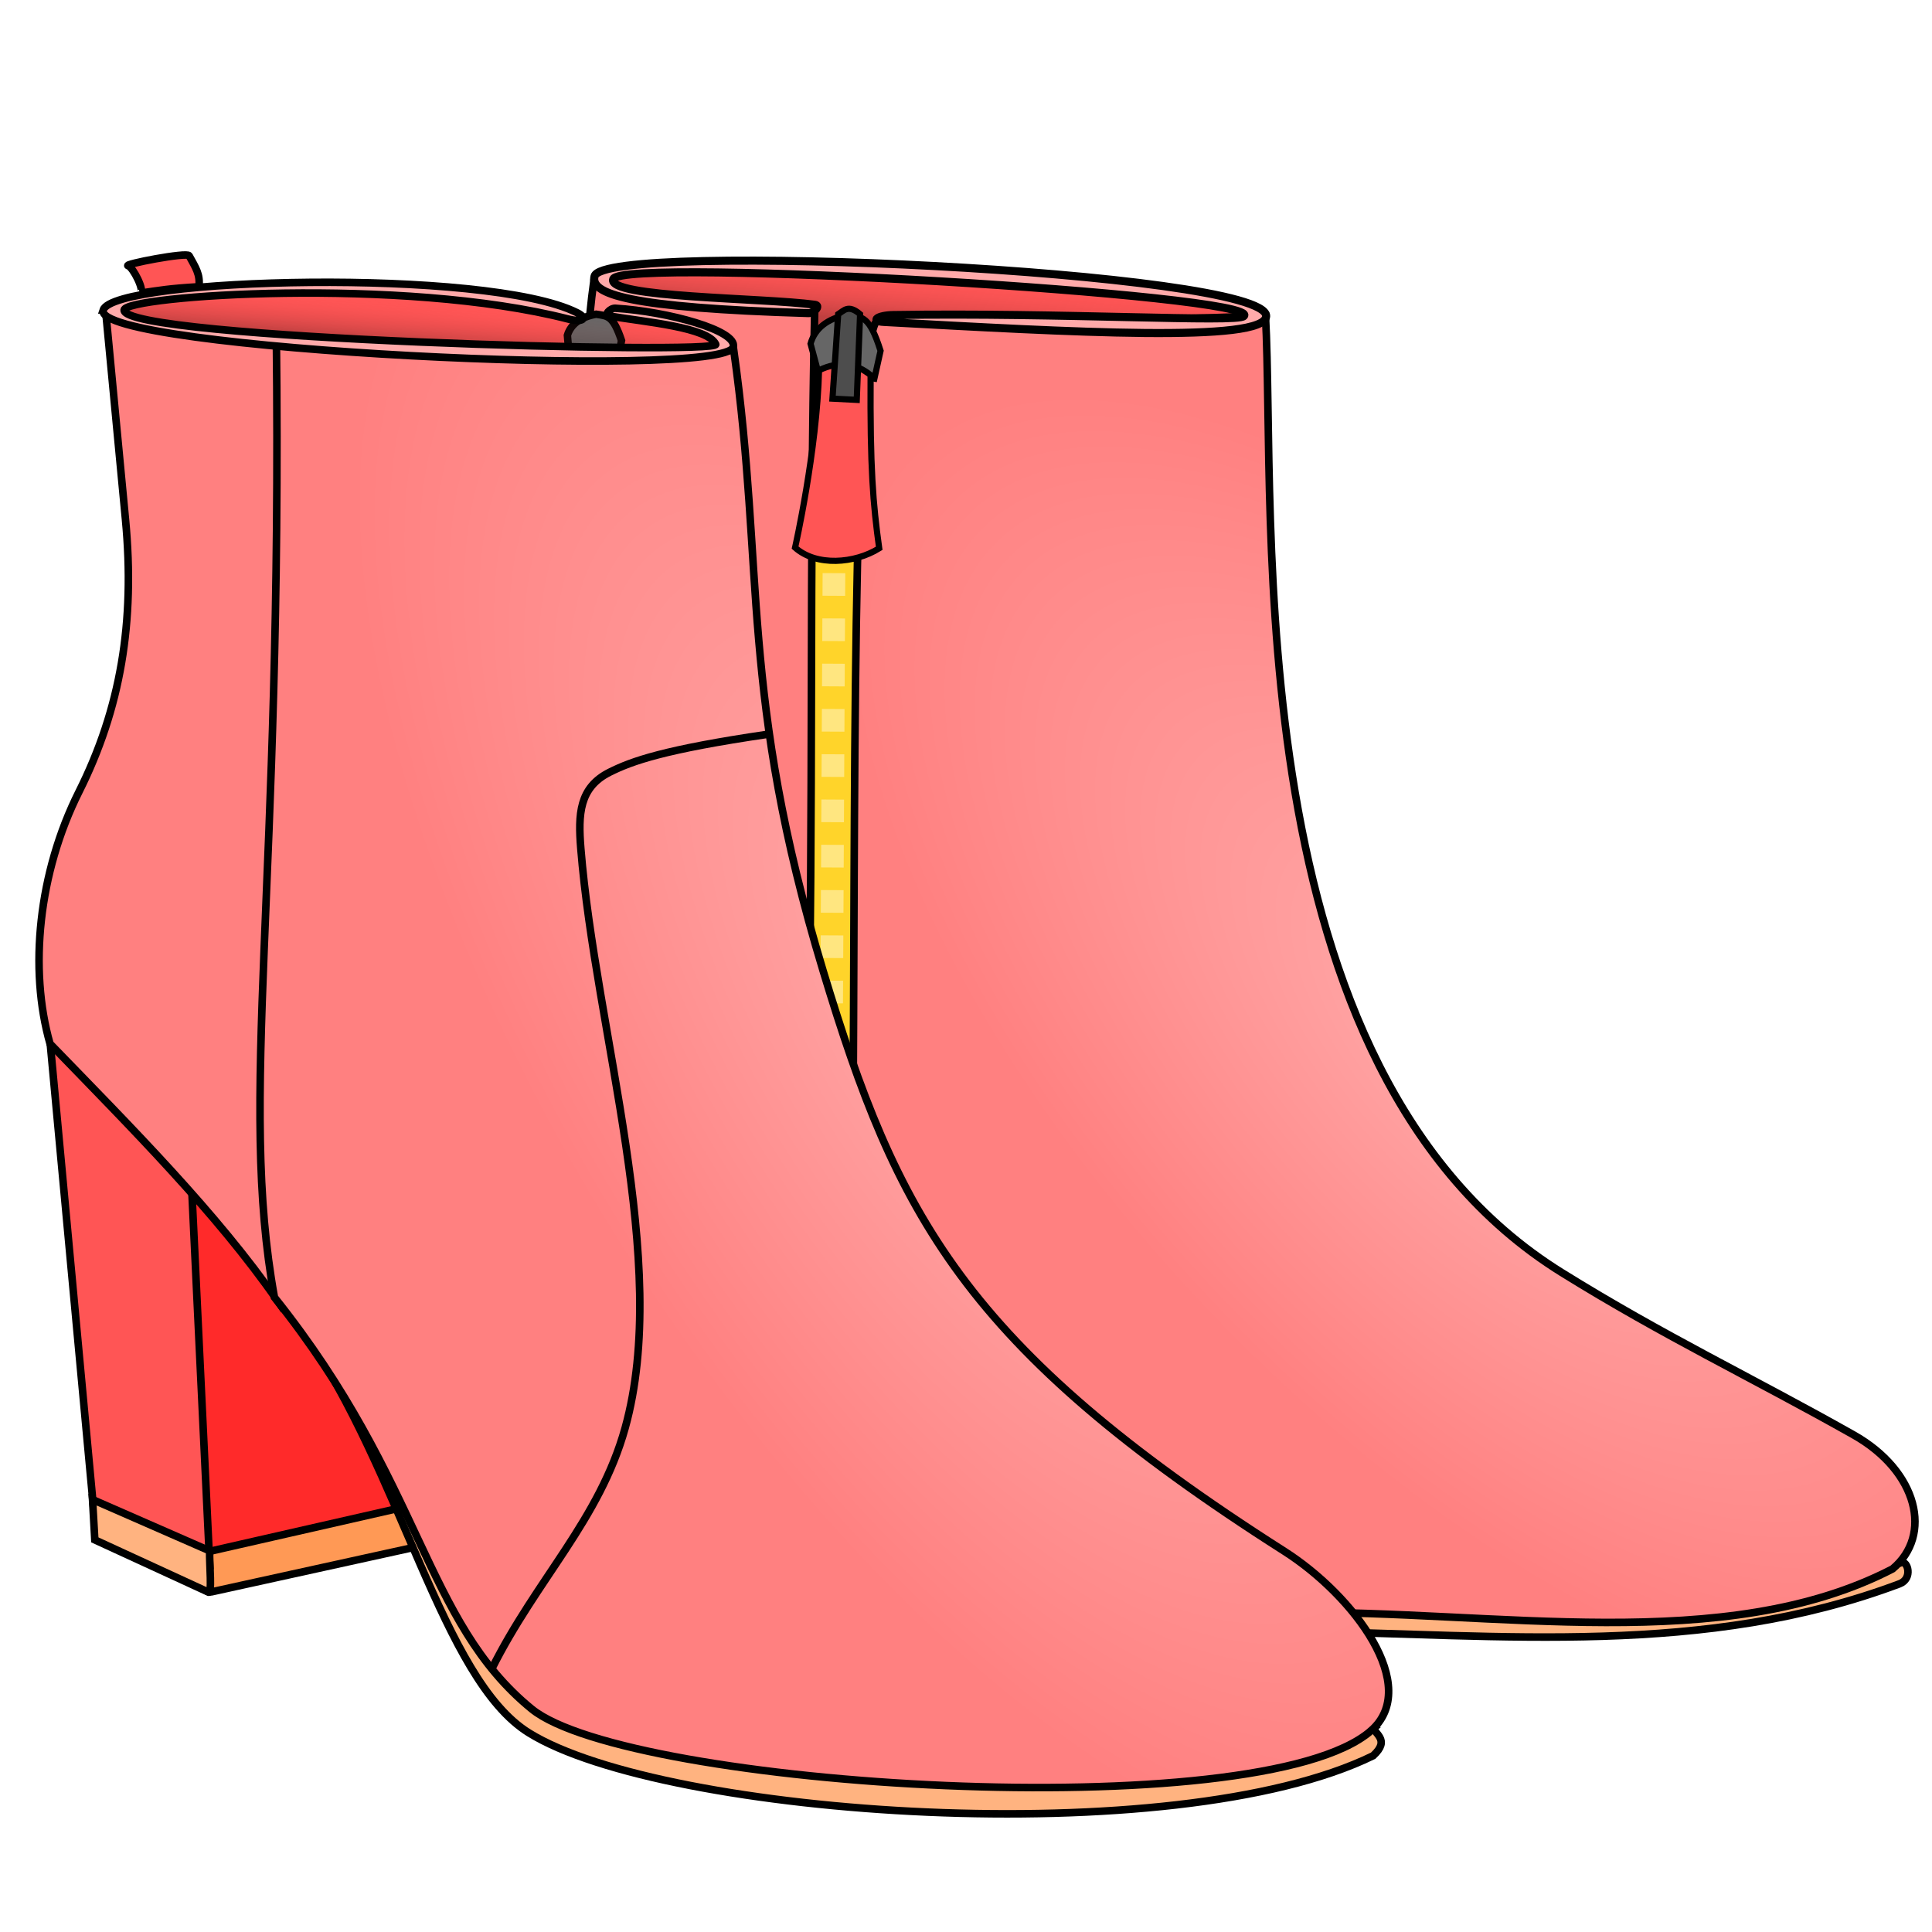 <svg xmlns="http://www.w3.org/2000/svg" xmlns:svg="http://www.w3.org/2000/svg" xmlns:xlink="http://www.w3.org/1999/xlink" id="svg4206" version="1.1" viewBox="0 0 256 256"><style id="style3">svg{cursor:default}</style><defs id="defs4208"><linearGradient id="linearGradient4469"><stop style="stop-color:#000;stop-opacity:.251" id="stop4471" offset="0"/><stop style="stop-color:#f55;stop-opacity:0" id="stop4473" offset="1"/></linearGradient><linearGradient id="linearGradient4455"><stop style="stop-color:#faa;stop-opacity:1" id="stop4457" offset="0"/><stop style="stop-color:#ff8080;stop-opacity:1" id="stop4459" offset="1"/></linearGradient><linearGradient id="linearGradient4352"><stop style="stop-color:#faa;stop-opacity:1" id="stop4354" offset="0"/><stop style="stop-color:#ff8080;stop-opacity:1" id="stop4356" offset="1"/></linearGradient><linearGradient id="linearGradient4343"><stop style="stop-color:#000;stop-opacity:.251" id="stop4345" offset="0"/><stop style="stop-color:#f55;stop-opacity:0" id="stop4348" offset="1"/></linearGradient><linearGradient id="linearGradient4350" x1="341.071" x2="341.481" y1="51" y2="45.665" gradientTransform="translate(-285.873,-5.556)" gradientUnits="userSpaceOnUse" xlink:href="#linearGradient4343"/><radialGradient id="radialGradient4360" cx="434.606" cy="158.336" r="75.276" fx="434.606" fy="158.336" gradientTransform="matrix(0.911,1.423,-0.622,0.398,-167.729,-544.405)" gradientUnits="userSpaceOnUse" xlink:href="#linearGradient4352"/><radialGradient id="radialGradient4463" cx="487.276" cy="147.793" r="70.977" fx="487.276" fy="147.793" gradientTransform="matrix(1.06,1.119,-0.518,0.49,-244.011,-479.009)" gradientUnits="userSpaceOnUse" xlink:href="#linearGradient4455"/><linearGradient id="linearGradient4475" x1="400" x2="400.625" y1="47.964" y2="41.089" gradientTransform="translate(-285.873,-5.556)" gradientUnits="userSpaceOnUse" xlink:href="#linearGradient4469"/></defs><g id="layer4"><path style="fill:#ffd42a;fill-rule:evenodd;stroke:#000;stroke-width:1px;stroke-linecap:butt;stroke-linejoin:miter;stroke-opacity:1" id="path4440" d="m 104.663,46.694 c 1.607,0.179 15.357,1.964 15.357,1.964 l -3.571,112.321 -18.929,-4.821 z"/><path style="fill:#f55;fill-rule:evenodd;stroke:none;stroke-width:1px;stroke-linecap:butt;stroke-linejoin:miter;stroke-opacity:1" id="path4465" d="M 79.93,36.783 C 103.274,60.586 134.787,50.749 166.002,42.141 146.866,36.219 108.946,31.409 79.93,36.783 Z"/><path id="path4467" d="M 79.93,36.783 C 103.274,60.586 134.787,50.749 166.002,42.141 146.866,36.219 108.946,31.409 79.93,36.783 Z" style="fill:url(#linearGradient4475);fill-opacity:1;fill-rule:evenodd;stroke:none;stroke-width:1px;stroke-linecap:butt;stroke-linejoin:miter;stroke-opacity:1"/><path style="fill:#ff8080;fill-rule:evenodd;stroke:#000;stroke-width:1px;stroke-linecap:butt;stroke-linejoin:miter;stroke-opacity:1" id="path4399" d="m 78.666,37.365 c 8.075,2.088 21.087,3.149 29.292,3.53 -0.736,32.799 -0.146,67.831 -0.882,99.695 C 96.444,108.626 72.795,79.831 78.666,37.365 Z"/><path style="fill:#ff2a2a;fill-rule:evenodd;stroke:#000;stroke-width:1px;stroke-linecap:butt;stroke-linejoin:miter;stroke-opacity:1" id="path4310" d="M 27.653,207.008 57.074,200.694 24.117,153.217 Z"/><path style="fill:#f95;fill-rule:evenodd;stroke:#000;stroke-width:1px;stroke-linecap:butt;stroke-linejoin:miter;stroke-opacity:1" id="path4314" d="m 27.527,205.619 31.062,-7.071 0.505,5.556 -31.031,6.819 c -2.171,0.284 -0.242,-3.43 -0.537,-5.303 z"/><path style="fill:#ffb380;fill-rule:evenodd;stroke:#000;stroke-width:1px;stroke-linecap:butt;stroke-linejoin:miter;stroke-opacity:1" id="path4304" d="m 181.701,228.473 c 0.302,1.316 2.641,1.954 0.253,4.167 -26.253,12.85 -93.981,8.086 -111.874,-3.03 -11.541,-7.17 -16.797,-34.429 -29.926,-53.286 z"/><path style="fill:#f55;fill-rule:evenodd;stroke:#000;stroke-width:1px;stroke-linecap:butt;stroke-linejoin:miter;stroke-opacity:1" id="path4308" d="m 6.566,137.307 5.808,62.377 15.405,7.45 -2.525,-52.78 z"/><path style="fill:#ffb380;fill-rule:evenodd;stroke:#000;stroke-width:1px;stroke-linecap:butt;stroke-linejoin:miter;stroke-opacity:1" id="path4312" d="m 12.259,198.7 0.305,5.34 15.026,6.913 c 0.554,0.42 0.146,-3.587 0.189,-5.461 z"/><path style="fill:#f55;fill-rule:evenodd;stroke:none;stroke-width:1px;stroke-linecap:butt;stroke-linejoin:miter;stroke-opacity:1" id="path4318" d="m 14.484,41.248 c 14.208,4.279 72.918,7.935 81.161,4.286 C 92.083,42.252 77.886,42.525 75.329,41.449 59.526,37.272 17.24,37.181 14.484,41.248 Z"/><path style="fill:#ff8080;fill-rule:evenodd;stroke:#000;stroke-width:1px;stroke-linecap:butt;stroke-linejoin:miter;stroke-opacity:1" id="path4306" d="M 36.805,172.408 C 28.683,160.717 17.506,149.534 6.627,138.301 3.809,128.42 5.085,115.649 10.466,104.908 15.968,93.929 17.924,82.48 16.627,68.837 L 14.038,41.605 c 8.506,1.732 17.13,3.436 26.786,3.482 z"/><path style="fill:#666;fill-rule:evenodd;stroke:#000;stroke-width:.99px;stroke-linecap:butt;stroke-linejoin:miter;stroke-opacity:1" id="path4301-4" d="m 75.183,44.436 c 0.423,-1.435 1.696,-2.43 3.805,-2.801 1.53,0.245 2.218,0.103 3.366,3.482 l -0.927,5.162 -5.805,-0.8 z"/><path style="fill:#ffb380;fill-rule:evenodd;stroke:#000;stroke-width:1px;stroke-linecap:butt;stroke-linejoin:miter;stroke-opacity:1" id="path4395" d="m 171.984,216.158 c 27.198,0.431 53.895,3.405 79.704,-6.291 1.814,-0.682 1.092,-3.129 0.233,-2.814 -30.163,11.06 -60.729,5.484 -81.901,4.82 z"/><path style="fill:url(#radialGradient4463);fill-opacity:1;fill-rule:evenodd;stroke:#000;stroke-width:1px;stroke-linecap:butt;stroke-linejoin:miter;stroke-opacity:1" id="path4397" d="m 250.77,207.891 c 5.348,-4.446 3.393,-12.939 -5.173,-17.77 -13.599,-7.669 -25.025,-13.032 -38.655,-21.5 -43.286,-26.895 -37.838,-100.409 -39.257,-126.774 -16.957,0.646 -29.779,0.822 -51.392,0.505 -3.486,3.024 -2.958,68.053 -3.283,109.223 -3.297,26.917 29.964,45.271 57.902,62.083 27.369,-0.288 57.636,5.742 79.858,-5.767 z"/><path style="fill:none;fill-rule:evenodd;stroke:#ffe680;stroke-width:3;stroke-linecap:butt;stroke-linejoin:miter;stroke-miterlimit:4;stroke-dasharray:3,3;stroke-dashoffset:0;stroke-opacity:1" id="path4453" d="M 110.198,132.944 110.555,65.98"/><path style="fill:url(#radialGradient4360);fill-opacity:1;fill-rule:evenodd;stroke:#000;stroke-width:1px;stroke-linecap:butt;stroke-linejoin:miter;stroke-opacity:1" id="path4302" d="m 181.645,229.348 c 6.737,-5.868 -2.198,-17.899 -11.481,-23.81 C 127.545,178.397 118.802,160.811 109.066,128.636 97.981,92.005 101.351,75.77 97.227,46.393 75.441,48.599 56.412,45.903 36.618,44.567 37.456,117.904 31.546,145.456 36.365,171.905 c 19.694,24.644 19.802,42.899 34.093,54.548 12.72,10.369 96.467,15.716 111.187,2.895 z"/><path id="path4341" d="m 14.484,41.248 c 14.208,4.279 72.918,7.935 81.161,4.286 C 92.083,42.252 77.886,42.525 75.329,41.449 59.526,37.272 17.24,37.181 14.484,41.248 Z" style="fill:url(#linearGradient4350);fill-opacity:1;fill-rule:evenodd;stroke:none;stroke-width:1px;stroke-linecap:butt;stroke-linejoin:miter;stroke-opacity:1"/><path style="fill:#faa;fill-rule:evenodd;stroke:#000;stroke-width:1px;stroke-linecap:butt;stroke-linejoin:miter;stroke-opacity:1" id="path4316" d="m 13.68,41.069 c 1.388,-4.26 50.835,-5.606 62.768,0.357 1.569,0.784 0.744,1.337 -1.161,0.848 -21.989,-5.639 -58.637,-3.092 -58.839,-1.205 -0.415,3.869 79.042,5.957 78.393,4.554 -1.042,-2.251 -9.206,-2.938 -14.107,-3.75 -0.771,-0.128 0.132,-1.068 0.804,-1.027 6.958,0.428 16.214,2.946 15.625,5.134 -1.181,4.388 -85.183,0.308 -83.482,-4.911 z"/><path style="fill:#f55;fill-rule:evenodd;stroke:#000;stroke-width:1px;stroke-linecap:butt;stroke-linejoin:miter;stroke-opacity:1" id="path4362" d="m 18.562,38.849 c 0.717,-0.229 -0.984,-3.506 -1.578,-3.63 -0.832,-0.174 7.877,-1.857 8.081,-1.326 0.851,1.559 1.49,2.462 1.294,4.104 -3.893,0.223 -5.238,0.472 -7.797,0.852 z"/><path style="fill:none;fill-rule:evenodd;stroke:#000;stroke-width:1px;stroke-linecap:butt;stroke-linejoin:miter;stroke-opacity:1" id="path4364" d="m 65.155,221.15 c 5.966,-11.944 14.288,-19.764 17.678,-31.932 6.104,-21.915 -3.914,-52.5 -5.872,-76.786 -0.365,-4.526 -0.229,-8.085 3.818,-10.11 2.948,-1.475 7.218,-3.014 21.057,-5.042"/><path style="fill:#faa;fill-rule:evenodd;stroke:#000;stroke-width:1.071px;stroke-linecap:butt;stroke-linejoin:miter;stroke-opacity:1" id="path4316-5" d="m 167.772,41.882 c -0.051,3.605 -26.152,2.109 -50.658,0.776 -1.871,-0.102 -0.859,-0.88 1.237,-0.914 22.1,-0.355 45.603,1.048 46.47,0.137 2.667,-2.801 -82.456,-7.855 -83.564,-4.904 -0.937,2.496 19.852,2.47 26.718,3.407 0.826,0.113 -0.14,1.127 -0.857,1.106 -24.021,-0.713 -28.963,-2.542 -28.335,-4.898 1.259,-4.726 89.072,-0.617 88.989,5.289 z"/><path style="fill:#666;fill-rule:evenodd;stroke:#000;stroke-width:.82;stroke-linecap:butt;stroke-linejoin:miter;stroke-miterlimit:4;stroke-dasharray:none;stroke-opacity:1" id="path4301-1" d="m 107.403,45.546 c 0.547,-1.977 2.194,-3.346 4.922,-3.858 1.978,0.337 2.869,0.142 4.354,4.794 l -0.82,3.692 -7.509,-1.102 z"/><path style="fill:#f55;fill-rule:evenodd;stroke:#000;stroke-width:.82;stroke-linecap:butt;stroke-linejoin:miter;stroke-miterlimit:4;stroke-dasharray:none;stroke-opacity:1" id="path4305-2" d="m 108.524,49.061 c -0.262,10.628 -3.173,23.499 -3.173,23.499 2.839,2.526 7.892,2.124 11.148,0.093 -0.82,-5.915 -1.215,-10.588 -1.14,-22.947 -1.926,-1.568 -4.17,-1.915 -6.835,-0.646 z"/><path style="fill:#4d4d4d;fill-rule:evenodd;stroke:#000;stroke-width:.82;stroke-linecap:butt;stroke-linejoin:miter;stroke-miterlimit:4;stroke-dasharray:none;stroke-opacity:1" id="path4303-9" d="m 111.063,41.634 -0.757,11.187 3.218,0.165 0.442,-11.352 c -1.557,-1.339 -2.147,-0.481 -2.903,2e-6 z"/></g></svg>
